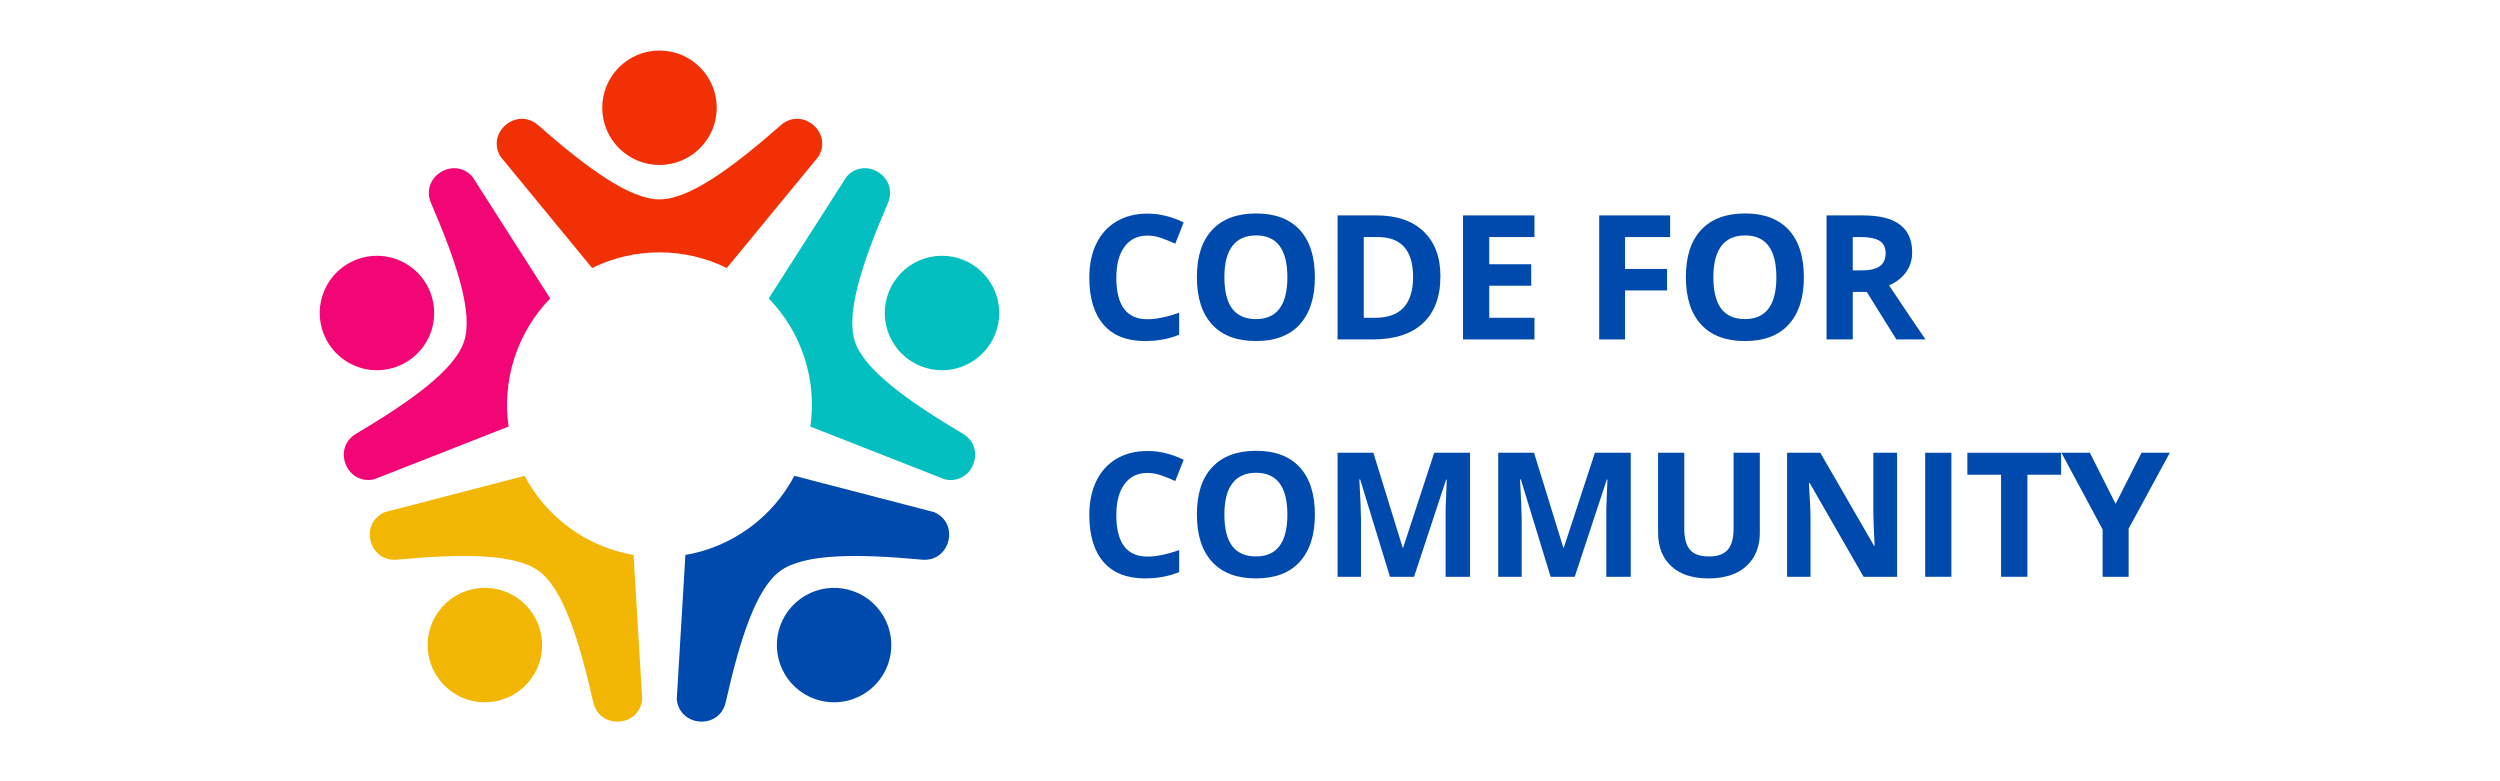 <svg xmlns="http://www.w3.org/2000/svg" xmlns:xlink="http://www.w3.org/1999/xlink" width="320" zoomAndPan="magnify" viewBox="0 0 240 75" height="100" preserveAspectRatio="xMidYMid meet" version="1.0"><defs><g/><clipPath id="88e362e696"><path d="M 47 4.84 L 79 4.84 L 79 26 L 47 26 Z M 47 4.84 " clip-rule="nonzero"/></clipPath><clipPath id="82a57efb4b"><path d="M 30.027 16 L 53 16 L 53 47 L 30.027 47 Z M 30.027 16 " clip-rule="nonzero"/></clipPath></defs><rect x="-24" width="288" fill="#ffffff" y="-7.5" height="90" fill-opacity="1"/><rect x="-24" width="288" fill="#ffffff" y="-7.5" height="90" fill-opacity="1"/><rect x="-24" width="288" fill="#ffffff" y="-7.5" height="90" fill-opacity="1"/><g clip-path="url(#88e362e696)"><path fill="#f23005" d="M 57.816 10.344 C 57.816 7.309 60.277 4.852 63.309 4.852 C 66.344 4.852 68.805 7.309 68.805 10.344 C 68.805 13.379 66.344 15.836 63.309 15.836 C 60.277 15.836 57.816 13.379 57.816 10.344 Z M 74.957 12.02 C 70.203 16.199 66.129 19.141 63.309 19.141 C 60.492 19.141 56.418 16.199 51.664 12.02 C 49.629 10.23 46.664 12.684 48.035 15.02 L 56.844 25.73 C 58.793 24.77 60.988 24.227 63.309 24.227 C 65.629 24.227 67.824 24.77 69.773 25.73 L 78.582 15.02 C 79.957 12.684 76.988 10.23 74.957 12.02 Z M 74.957 12.02 " fill-opacity="1" fill-rule="nonzero"/></g><path fill="#04bfbf" d="M 88.734 24.824 C 91.621 23.887 94.719 25.465 95.656 28.352 C 96.594 31.234 95.016 34.336 92.129 35.273 C 89.246 36.211 86.145 34.629 85.207 31.746 C 84.27 28.859 85.848 25.762 88.734 24.824 Z M 92.438 41.641 C 86.992 38.41 82.938 35.445 82.066 32.766 C 81.195 30.086 82.734 25.305 85.242 19.492 C 86.312 17.004 83.062 14.941 81.266 16.965 L 73.797 28.652 C 75.316 30.211 76.508 32.129 77.227 34.34 C 77.945 36.547 78.105 38.801 77.797 40.953 L 90.707 46.02 C 93.352 46.602 94.766 43.02 92.438 41.641 Z M 92.438 41.641 " fill-opacity="1" fill-rule="nonzero"/><path fill="#004aad" d="M 84.516 58.699 C 86.301 61.152 85.758 64.59 83.301 66.371 C 80.848 68.156 77.41 67.613 75.629 65.156 C 73.844 62.703 74.387 59.266 76.844 57.484 C 79.297 55.699 82.734 56.246 84.516 58.699 Z M 69.668 67.418 C 71.055 61.242 72.621 56.469 74.902 54.809 C 77.18 53.152 82.207 53.141 88.508 53.727 C 91.207 53.98 92.164 50.25 89.684 49.168 L 76.258 45.68 C 75.246 47.602 73.789 49.332 71.91 50.695 C 70.031 52.059 67.938 52.91 65.797 53.277 L 64.969 67.121 C 65.23 69.816 69.074 70.059 69.668 67.418 Z M 69.668 67.418 " fill-opacity="1" fill-rule="nonzero"/><path fill="#f2b705" d="M 50.992 65.156 C 49.211 67.613 45.773 68.156 43.316 66.371 C 40.863 64.59 40.32 61.152 42.102 58.699 C 43.887 56.246 47.324 55.699 49.777 57.484 C 52.23 59.266 52.777 62.703 50.992 65.156 Z M 38.109 53.727 C 44.414 53.141 49.438 53.152 51.719 54.809 C 54 56.469 55.562 61.242 56.953 67.418 C 57.547 70.059 61.391 69.82 61.652 67.125 L 60.824 53.277 C 58.68 52.91 56.586 52.059 54.711 50.695 C 52.832 49.332 51.375 47.602 50.363 45.68 L 36.938 49.168 C 34.457 50.25 35.414 53.98 38.109 53.727 Z M 38.109 53.727 " fill-opacity="1" fill-rule="nonzero"/><g clip-path="url(#82a57efb4b)"><path fill="#f20574" d="M 34.488 35.273 C 31.605 34.336 30.023 31.234 30.961 28.352 C 31.898 25.465 35 23.887 37.887 24.824 C 40.77 25.762 42.352 28.859 41.414 31.746 C 40.477 34.629 37.375 36.211 34.488 35.273 Z M 41.379 19.492 C 43.887 25.305 45.426 30.086 44.555 32.766 C 43.684 35.445 39.625 38.41 34.184 41.641 C 31.852 43.02 33.27 46.602 35.914 46.016 L 48.824 40.949 C 48.512 38.801 48.676 36.547 49.395 34.336 C 50.109 32.129 51.305 30.211 52.82 28.652 L 45.355 16.965 C 43.559 14.941 40.309 17.004 41.379 19.492 Z M 41.379 19.492 " fill-opacity="1" fill-rule="nonzero"/></g><g fill="#004aad" fill-opacity="1"><g transform="translate(103.605, 32.585)"><g><path d="M 6.547 -9.969 C 5.598 -9.969 4.863 -9.609 4.344 -8.891 C 3.82 -8.18 3.562 -7.191 3.562 -5.922 C 3.562 -3.266 4.555 -1.938 6.547 -1.938 C 7.391 -1.938 8.406 -2.145 9.594 -2.562 L 9.594 -0.453 C 8.613 -0.047 7.52 0.156 6.312 0.156 C 4.582 0.156 3.258 -0.363 2.344 -1.406 C 1.426 -2.457 0.969 -3.969 0.969 -5.938 C 0.969 -7.176 1.191 -8.258 1.641 -9.188 C 2.086 -10.113 2.734 -10.828 3.578 -11.328 C 4.43 -11.828 5.422 -12.078 6.547 -12.078 C 7.703 -12.078 8.863 -11.797 10.031 -11.234 L 9.219 -9.188 C 8.781 -9.395 8.332 -9.578 7.875 -9.734 C 7.426 -9.891 6.984 -9.969 6.547 -9.969 Z M 6.547 -9.969 "/></g></g></g><g fill="#004aad" fill-opacity="1"><g transform="translate(113.932, 32.585)"><g><path d="M 12.297 -5.969 C 12.297 -4 11.805 -2.484 10.828 -1.422 C 9.859 -0.367 8.461 0.156 6.641 0.156 C 4.816 0.156 3.414 -0.367 2.438 -1.422 C 1.457 -2.484 0.969 -4.004 0.969 -5.984 C 0.969 -7.961 1.457 -9.473 2.438 -10.516 C 3.414 -11.566 4.82 -12.094 6.656 -12.094 C 8.477 -12.094 9.875 -11.566 10.844 -10.516 C 11.812 -9.461 12.297 -7.945 12.297 -5.969 Z M 3.609 -5.969 C 3.609 -4.633 3.859 -3.629 4.359 -2.953 C 4.867 -2.285 5.629 -1.953 6.641 -1.953 C 8.648 -1.953 9.656 -3.289 9.656 -5.969 C 9.656 -8.645 8.656 -9.984 6.656 -9.984 C 5.645 -9.984 4.883 -9.645 4.375 -8.969 C 3.863 -8.301 3.609 -7.301 3.609 -5.969 Z M 3.609 -5.969 "/></g></g></g><g fill="#004aad" fill-opacity="1"><g transform="translate(126.905, 32.585)"><g><path d="M 11.375 -6.062 C 11.375 -4.102 10.816 -2.602 9.703 -1.562 C 8.586 -0.52 6.977 0 4.875 0 L 1.5 0 L 1.5 -11.906 L 5.234 -11.906 C 7.18 -11.906 8.691 -11.391 9.766 -10.359 C 10.836 -9.336 11.375 -7.906 11.375 -6.062 Z M 8.75 -6 C 8.75 -8.551 7.617 -9.828 5.359 -9.828 L 4.016 -9.828 L 4.016 -2.078 L 5.109 -2.078 C 7.535 -2.078 8.75 -3.383 8.75 -6 Z M 8.75 -6 "/></g></g></g><g fill="#004aad" fill-opacity="1"><g transform="translate(138.95, 32.585)"><g><path d="M 8.359 0 L 1.5 0 L 1.5 -11.906 L 8.359 -11.906 L 8.359 -9.828 L 4.016 -9.828 L 4.016 -7.219 L 8.047 -7.219 L 8.047 -5.156 L 4.016 -5.156 L 4.016 -2.078 L 8.359 -2.078 Z M 8.359 0 "/></g></g></g><g fill="#004aad" fill-opacity="1"><g transform="translate(147.99, 32.585)"><g/></g></g><g fill="#004aad" fill-opacity="1"><g transform="translate(152.022, 32.585)"><g><path d="M 3.984 0 L 1.5 0 L 1.5 -11.906 L 8.312 -11.906 L 8.312 -9.828 L 3.984 -9.828 L 3.984 -6.766 L 8.016 -6.766 L 8.016 -4.703 L 3.984 -4.703 Z M 3.984 0 "/></g></g></g><g fill="#004aad" fill-opacity="1"><g transform="translate(160.875, 32.585)"><g><path d="M 12.297 -5.969 C 12.297 -4 11.805 -2.484 10.828 -1.422 C 9.859 -0.367 8.461 0.156 6.641 0.156 C 4.816 0.156 3.414 -0.367 2.438 -1.422 C 1.457 -2.484 0.969 -4.004 0.969 -5.984 C 0.969 -7.961 1.457 -9.473 2.438 -10.516 C 3.414 -11.566 4.82 -12.094 6.656 -12.094 C 8.477 -12.094 9.875 -11.566 10.844 -10.516 C 11.812 -9.461 12.297 -7.945 12.297 -5.969 Z M 3.609 -5.969 C 3.609 -4.633 3.859 -3.629 4.359 -2.953 C 4.867 -2.285 5.629 -1.953 6.641 -1.953 C 8.648 -1.953 9.656 -3.289 9.656 -5.969 C 9.656 -8.645 8.656 -9.984 6.656 -9.984 C 5.645 -9.984 4.883 -9.645 4.375 -8.969 C 3.863 -8.301 3.609 -7.301 3.609 -5.969 Z M 3.609 -5.969 "/></g></g></g><g fill="#004aad" fill-opacity="1"><g transform="translate(173.849, 32.585)"><g><path d="M 4.016 -6.625 L 4.828 -6.625 C 5.629 -6.625 6.219 -6.754 6.594 -7.016 C 6.977 -7.285 7.172 -7.703 7.172 -8.266 C 7.172 -8.836 6.973 -9.238 6.578 -9.469 C 6.191 -9.707 5.594 -9.828 4.781 -9.828 L 4.016 -9.828 Z M 4.016 -4.562 L 4.016 0 L 1.5 0 L 1.5 -11.906 L 4.969 -11.906 C 6.582 -11.906 7.773 -11.609 8.547 -11.016 C 9.328 -10.43 9.719 -9.539 9.719 -8.344 C 9.719 -7.633 9.523 -7.008 9.141 -6.469 C 8.754 -5.926 8.207 -5.5 7.5 -5.188 C 9.289 -2.508 10.457 -0.781 11 0 L 8.203 0 L 5.359 -4.562 Z M 4.016 -4.562 "/></g></g></g><g fill="#004aad" fill-opacity="1"><g transform="translate(103.605, 55.371)"><g><path d="M 6.547 -9.969 C 5.598 -9.969 4.863 -9.609 4.344 -8.891 C 3.82 -8.18 3.562 -7.191 3.562 -5.922 C 3.562 -3.266 4.555 -1.938 6.547 -1.938 C 7.391 -1.938 8.406 -2.145 9.594 -2.562 L 9.594 -0.453 C 8.613 -0.047 7.52 0.156 6.312 0.156 C 4.582 0.156 3.258 -0.363 2.344 -1.406 C 1.426 -2.457 0.969 -3.969 0.969 -5.938 C 0.969 -7.176 1.191 -8.258 1.641 -9.188 C 2.086 -10.113 2.734 -10.828 3.578 -11.328 C 4.43 -11.828 5.422 -12.078 6.547 -12.078 C 7.703 -12.078 8.863 -11.797 10.031 -11.234 L 9.219 -9.188 C 8.781 -9.395 8.332 -9.578 7.875 -9.734 C 7.426 -9.891 6.984 -9.969 6.547 -9.969 Z M 6.547 -9.969 "/></g></g></g><g fill="#004aad" fill-opacity="1"><g transform="translate(113.932, 55.371)"><g><path d="M 12.297 -5.969 C 12.297 -4 11.805 -2.484 10.828 -1.422 C 9.859 -0.367 8.461 0.156 6.641 0.156 C 4.816 0.156 3.414 -0.367 2.438 -1.422 C 1.457 -2.484 0.969 -4.004 0.969 -5.984 C 0.969 -7.961 1.457 -9.473 2.438 -10.516 C 3.414 -11.566 4.82 -12.094 6.656 -12.094 C 8.477 -12.094 9.875 -11.566 10.844 -10.516 C 11.812 -9.461 12.297 -7.945 12.297 -5.969 Z M 3.609 -5.969 C 3.609 -4.633 3.859 -3.629 4.359 -2.953 C 4.867 -2.285 5.629 -1.953 6.641 -1.953 C 8.648 -1.953 9.656 -3.289 9.656 -5.969 C 9.656 -8.645 8.656 -9.984 6.656 -9.984 C 5.645 -9.984 4.883 -9.645 4.375 -8.969 C 3.863 -8.301 3.609 -7.301 3.609 -5.969 Z M 3.609 -5.969 "/></g></g></g><g fill="#004aad" fill-opacity="1"><g transform="translate(126.905, 55.371)"><g><path d="M 6.531 0 L 3.672 -9.344 L 3.594 -9.344 C 3.695 -7.438 3.75 -6.164 3.75 -5.531 L 3.75 0 L 1.5 0 L 1.5 -11.906 L 4.938 -11.906 L 7.75 -2.797 L 7.797 -2.797 L 10.781 -11.906 L 14.219 -11.906 L 14.219 0 L 11.875 0 L 11.875 -5.641 C 11.875 -5.898 11.875 -6.203 11.875 -6.547 C 11.883 -6.898 11.922 -7.828 11.984 -9.328 L 11.922 -9.328 L 8.844 0 Z M 6.531 0 "/></g></g></g><g fill="#004aad" fill-opacity="1"><g transform="translate(142.33, 55.371)"><g><path d="M 6.531 0 L 3.672 -9.344 L 3.594 -9.344 C 3.695 -7.438 3.75 -6.164 3.75 -5.531 L 3.75 0 L 1.5 0 L 1.5 -11.906 L 4.938 -11.906 L 7.75 -2.797 L 7.797 -2.797 L 10.781 -11.906 L 14.219 -11.906 L 14.219 0 L 11.875 0 L 11.875 -5.641 C 11.875 -5.898 11.875 -6.203 11.875 -6.547 C 11.883 -6.898 11.922 -7.828 11.984 -9.328 L 11.922 -9.328 L 8.844 0 Z M 6.531 0 "/></g></g></g><g fill="#004aad" fill-opacity="1"><g transform="translate(157.754, 55.371)"><g><path d="M 11.188 -11.906 L 11.188 -4.203 C 11.188 -3.316 10.988 -2.539 10.594 -1.875 C 10.195 -1.219 9.629 -0.711 8.891 -0.359 C 8.148 -0.016 7.27 0.156 6.25 0.156 C 4.719 0.156 3.531 -0.234 2.688 -1.016 C 1.844 -1.797 1.422 -2.867 1.422 -4.234 L 1.422 -11.906 L 3.938 -11.906 L 3.938 -4.609 C 3.938 -3.691 4.117 -3.02 4.484 -2.594 C 4.848 -2.164 5.457 -1.953 6.312 -1.953 C 7.133 -1.953 7.734 -2.164 8.109 -2.594 C 8.484 -3.031 8.672 -3.707 8.672 -4.625 L 8.672 -11.906 Z M 11.188 -11.906 "/></g></g></g><g fill="#004aad" fill-opacity="1"><g transform="translate(170.06, 55.371)"><g><path d="M 12.062 0 L 8.844 0 L 3.672 -9 L 3.594 -9 C 3.695 -7.414 3.75 -6.281 3.75 -5.594 L 3.75 0 L 1.5 0 L 1.5 -11.906 L 4.688 -11.906 L 9.844 -2.984 L 9.906 -2.984 C 9.82 -4.535 9.781 -5.629 9.781 -6.266 L 9.781 -11.906 L 12.062 -11.906 Z M 12.062 0 "/></g></g></g><g fill="#004aad" fill-opacity="1"><g transform="translate(183.318, 55.371)"><g><path d="M 1.5 0 L 1.5 -11.906 L 4.016 -11.906 L 4.016 0 Z M 1.5 0 "/></g></g></g><g fill="#004aad" fill-opacity="1"><g transform="translate(188.539, 55.371)"><g><path d="M 6.094 0 L 3.562 0 L 3.562 -9.797 L 0.328 -9.797 L 0.328 -11.906 L 9.328 -11.906 L 9.328 -9.797 L 6.094 -9.797 Z M 6.094 0 "/></g></g></g><g fill="#004aad" fill-opacity="1"><g transform="translate(197.897, 55.371)"><g><path d="M 5.203 -7 L 7.688 -11.906 L 10.406 -11.906 L 6.453 -4.625 L 6.453 0 L 3.953 0 L 3.953 -4.547 L 0 -11.906 L 2.734 -11.906 Z M 5.203 -7 "/></g></g></g></svg>